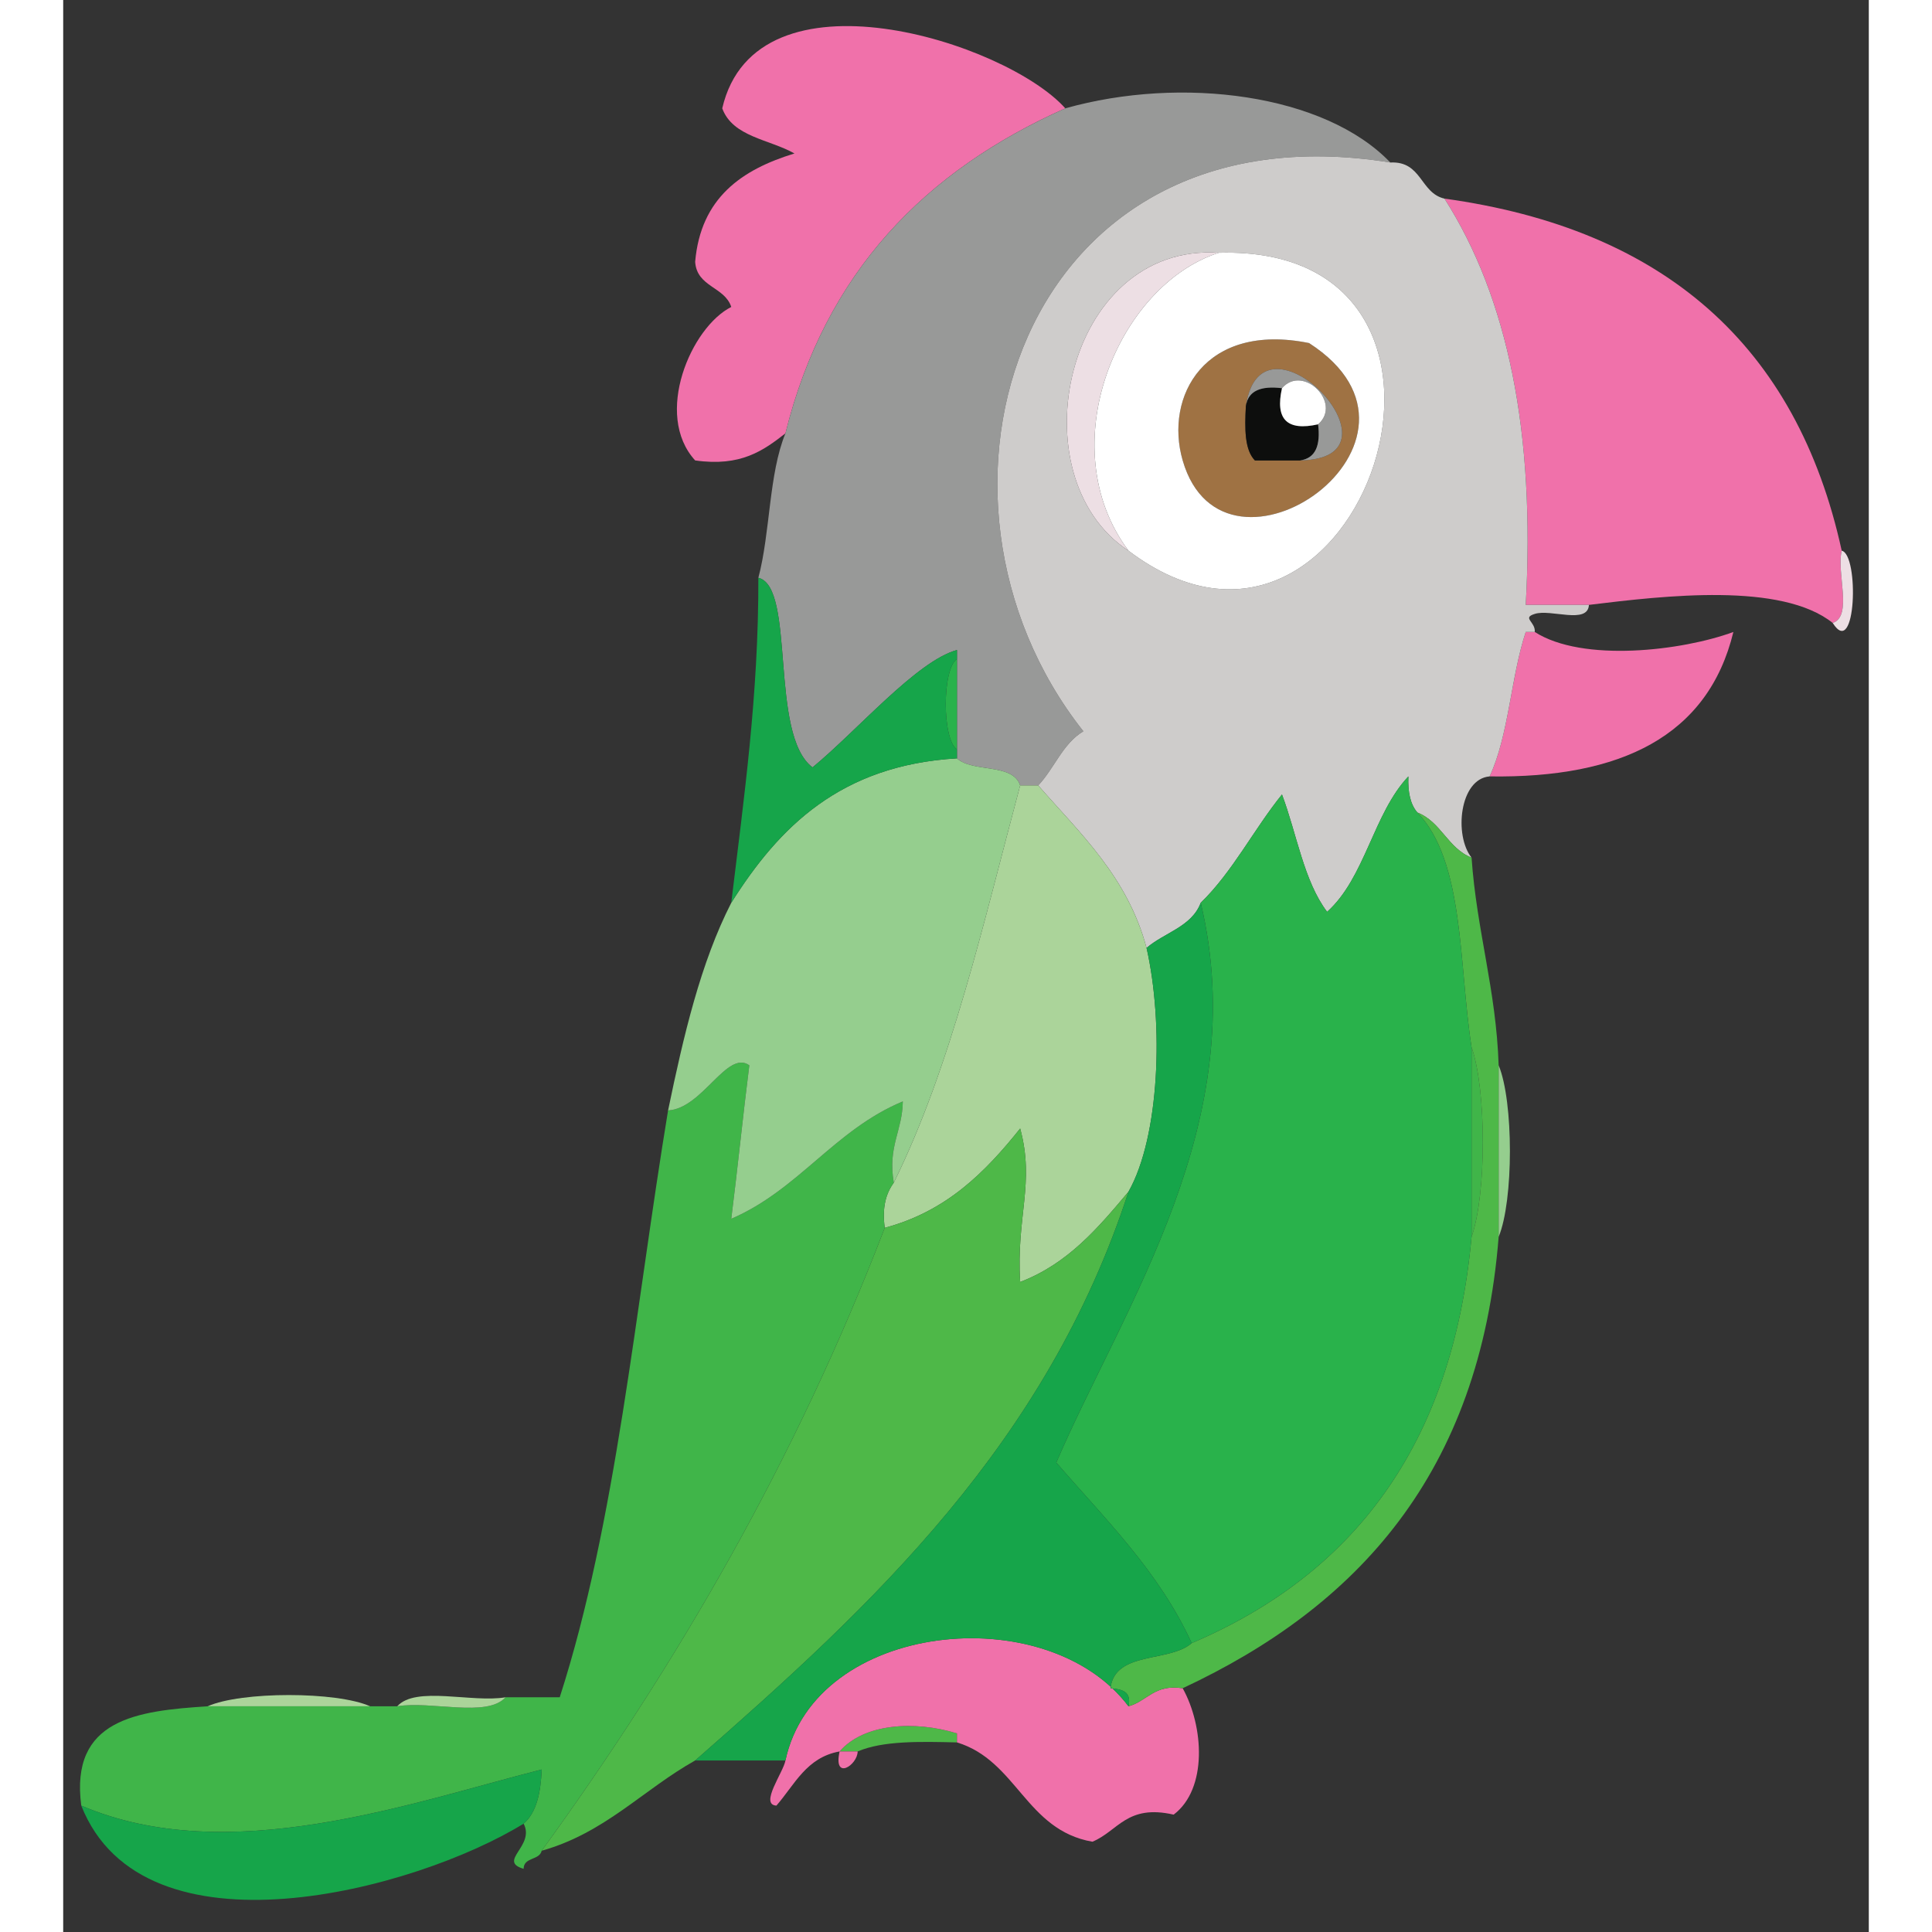 <?xml version="1.0" encoding="utf-8"?>
<!-- Generator: Adobe Illustrator 15.1.0, SVG Export Plug-In . SVG Version: 6.00 Build 0)  -->
<!DOCTYPE svg PUBLIC "-//W3C//DTD SVG 1.1//EN" "http://www.w3.org/Graphics/SVG/1.1/DTD/svg11.dtd">
<svg version="1.1" id="Layer_1" xmlns="http://www.w3.org/2000/svg" xmlns:xlink="http://www.w3.org/1999/xlink" x="0px" y="0px"
	 width="214" height="214" viewBox="0 0 200 214" enable-background="new 0 0 200 214" xml:space="preserve">
<rect x="0" y="0" width="200" height="214" fill="#333333" stroke="none"/>
<g>
	<g>
		<path fill="#F071AA" d="M80,48c-2.435,1.899-4.944,3.723-10,3c-4.63-5.068-0.451-14.766,4-17c-0.737-2.263-3.812-2.188-4-5
			c0.61-7.057,5.126-10.207,11-12c-2.761-1.572-6.841-1.826-8-5c3.746-16.157,31.42-7.366,38,0C95.552,18.886,84.426,30.092,80,48z"
			/>
		<path fill="#989998" d="M111,12c12.88-3.632,28.738-1.591,36,6c-41.107-6.646-54.606,36.963-34,63c-2.296,1.371-3.216,4.118-5,6
			c-0.667,0-1.333,0-2,0c-0.816-2.516-5.271-1.395-7-3c0-0.333,0-0.667,0-1c0-3.333,0-6.667,0-10c0-0.333,0-0.667,0-1
			c-4.463,1.217-11.056,8.934-16,13c-4.827-3.645-1.831-19.981-6-21c1.331-5.003,1.15-11.516,3-16
			C84.426,30.092,95.552,18.886,111,12z"/>
		<path fill="#F071AA" d="M153,22c24.311,3.357,39.036,16.297,44,39c-0.609,2.391,1.255,7.255-1,8c-5.684-4.53-18.532-3.034-27-2
			c-2.333,0-4.667,0-7,0C163.066,47.933,160.012,32.988,153,22z"/>
		<path fill="#9F7243" d="M138,38c16.736,10.788-9.396,28.925-14,13C121.954,43.922,126.432,35.656,138,38z M137,51
			c12.65-0.176-4.292-17.929-6-6c-0.132,2.465-0.15,4.818,1,6C133.667,51,135.333,51,137,51z"/>
		<path fill="#0D0E0D" d="M131,45c0.241-1.759,1.721-2.279,4-2c-0.775,3.443,0.557,4.776,4,4c0.279,2.279-0.241,3.759-2,4
			c-1.667,0-3.333,0-5,0C130.85,49.818,130.868,47.465,131,45z"/>
		<path fill="#F071AA" d="M163,70c5.309,3.411,16.352,2.084,22,0c-2.801,11.533-12.45,16.216-27,16c2.125-4.542,2.342-10.991,4-16
			C162.333,70,162.667,70,163,70z"/>
		<path fill="#29B24B" d="M99,73c0,3.333,0,6.667,0,10C97.345,81.922,97.345,74.078,99,73z"/>
		<path fill="#40B549" d="M156,116c1.663,4.688,1.663,16.313,0,21C156,130,156,123,156,116z"/>
		<path fill="#ABD49A" d="M16,189c3.695-1.662,14.305-1.662,18,0C28,189,22,189,16,189z"/>
		<path fill="#4EB848" d="M88,194c-0.667,0-1.333,0-2,0c2.712-3.127,8.333-3.432,13-2c0,0.333,0,0.667,0,1
			C94.9,192.9,90.803,192.805,88,194z"/>
		<path fill="#F071AA" d="M80,195c3.3-15.4,28.924-18.031,38-6c2.091-0.576,2.854-2.479,6-2c2.35,4.221,2.77,11.15-1,14
			c-5.186-1.186-6.164,1.836-9,3c-7.377-1.289-8.352-8.98-15-11c0-0.333,0-0.667,0-1c-4.667-1.432-10.288-1.127-13,2
			c0.667,0,1.333,0,2,0c-0.013,1.531-2.729,3.287-2,0c-3.677,0.656-4.98,3.688-7,6C77.093,199.898,79.797,196.273,80,195z"/>
		<path fill="#CECCCB" d="M147,18c3.512-0.178,3.289,3.378,6,4c7.012,10.988,10.066,25.933,9,45c2.333,0,4.667,0,7,0
			c-0.125,2.208-4.242,0.425-6,1c-1.454,0.443,0.102,0.878,0,2c-0.333,0-0.667,0-1,0c-1.658,5.009-1.875,11.458-4,16
			c-3.33,0.265-3.968,6.532-2,9c-2.632-1.035-3.368-3.965-6-5c-0.775-0.89-1.075-2.258-1-4c-3.887,4.115-4.783,11.217-9,15
			c-2.584-3.416-3.357-8.643-5-13c-3.128,3.872-5.453,8.547-9,12c-1.002,2.665-4.036,3.297-6,5c-2.113-7.886-7.338-12.662-12-18
			c1.784-1.882,2.704-4.629,5-6C92.394,54.963,105.893,11.354,147,18z M128,28c-17.004-1.135-22.536,24.791-10,33
			C143.768,80.485,161.408,27.018,128,28z"/>
		<path fill="#EDDFE4" d="M128,28c-11.173,3.581-18.654,21.424-10,33C105.464,52.791,110.996,26.865,128,28z"/>
		<path fill="#989998" d="M131,45c1.708-11.929,18.65,5.824,6,6c1.759-0.241,2.279-1.721,2-4c2.707-2.351-1.648-6.708-4-4
			C132.721,42.721,131.241,43.241,131,45z"/>
		<path fill="#ABD49A" d="M118,132c-3.348,3.984-6.695,7.973-12,10c-0.45-7.268,1.646-10.93,0-17c-3.852,4.816-8.152,9.182-15,11
			c-0.319-2.318,0.161-3.839,1-5c6.389-12.943,9.922-28.745,14-44c0.667,0,1.333,0,2,0c4.662,5.338,9.887,10.114,12,18
			C121.904,113.389,121.457,125.875,118,132z"/>
		<path fill="#4EB848" d="M125,182c17.773-7.561,28.88-21.787,31-45c1.663-4.688,1.663-16.313,0-21c-1.436-9.232-0.771-20.562-6-26
			c2.632,1.035,3.368,3.965,6,5c0.564,8.102,2.723,14.609,3,23c0,6.333,0,12.667,0,19c-2.074,26.26-15.693,40.975-35,50
			c-3.146-0.479-3.909,1.424-6,2c0.367-1.701-0.779-1.887-2-2C116.497,182.831,122.518,184.184,125,182z"/>
		<path fill="#4EB848" d="M118,132c-9.091,27.909-28.257,45.743-48,63c-5.766,3.232-9.976,8.023-17,10
			c14.996-20.67,28.113-43.221,38-69c6.848-1.818,11.148-6.184,15-11c1.646,6.07-0.45,9.732,0,17
			C111.305,139.973,114.652,135.984,118,132z"/>
		<path fill="#40B549" d="M67,123c3.827-0.211,6.525-6.757,9-5c-0.712,5.621-1.288,11.379-2,17c7.457-3.209,11.465-9.869,19-13
			c-0.042,3.292-1.688,4.979-1,9c-0.839,1.161-1.319,2.682-1,5c-9.887,25.779-23.004,48.33-38,69c-0.248,1.086-1.988,0.68-2,2
			c-2.934-0.85,1.301-2.518,0-5c1.434-1.232,1.895-3.438,2-6c-14.66,3.73-34.696,10.966-51,4c-1.25-9.583,6.167-10.5,14-11
			c6,0,12,0,18,0c1,0,2,0,3,0c3.695-0.639,9.961,1.295,12-1c2,0,4,0,6,0C61.256,168.59,63.358,145.023,67,123z"/>
		<path fill="#FFFFFF" d="M128,28c33.408-0.982,15.768,52.485-10,33C109.346,49.424,116.827,31.581,128,28z M124,51
			c4.604,15.925,30.736-2.212,14-13C126.432,35.656,121.954,43.922,124,51z"/>
		<path fill="#FFFFFF" d="M139,47c-3.443,0.776-4.775-0.557-4-4C137.352,40.292,141.707,44.649,139,47z"/>
		<path fill="#EDDFE4" d="M196,69c2.255-0.745,0.391-5.609,1-8C198.941,61.41,198.609,73.142,196,69z"/>
		<path fill="#29B24B" d="M126,100c3.547-3.453,5.872-8.128,9-12c1.643,4.357,2.416,9.584,5,13c4.217-3.783,5.113-10.885,9-15
			c-0.075,1.742,0.225,3.11,1,4c5.229,5.438,4.564,16.768,6,26c0,7,0,14,0,21c-2.12,23.213-13.227,37.439-31,45
			c-3.667-8-9.598-13.734-15-20C117.52,144.537,131.786,124.221,126,100z"/>
		<path fill="#95CE8E" d="M67,123c1.715-8.284,3.615-16.385,7-23c5.281-8.386,12.094-15.24,25-16c1.729,1.605,6.184,0.484,7,3
			c-4.078,15.255-7.611,31.057-14,44c-0.688-4.021,0.958-5.708,1-9c-7.535,3.131-11.543,9.791-19,13c0.712-5.621,1.288-11.379,2-17
			C73.525,116.243,70.827,122.789,67,123z"/>
		<path fill="#16A54A" d="M125,182c-2.482,2.184-8.503,0.831-9,5c1.221,0.113,2.367,0.299,2,2c-9.076-12.031-34.7-9.4-38,6
			c-3.333,0-6.667,0-10,0c19.743-17.257,38.909-35.091,48-63c3.457-6.125,3.904-18.611,2-27c1.964-1.703,4.998-2.335,6-5
			c5.786,24.221-8.48,44.537-16,62C115.402,168.266,121.333,174,125,182z"/>
		<path fill="#ABD49A" d="M37,189c2.039-2.295,8.305-0.361,12-1C46.961,190.295,40.695,188.361,37,189z"/>
		<path fill="#95CE8E" d="M159,118c1.663,4.025,1.663,14.975,0,19C159,130.667,159,124.333,159,118z"/>
		<path fill="#16A54A" d="M74,100c1.397-11.603,3.033-22.967,3-36c4.169,1.019,1.173,17.355,6,21c4.944-4.066,11.537-11.783,16-13
			c0,0.333,0,0.667,0,1c-1.655,1.078-1.655,8.922,0,10c0,0.333,0,0.667,0,1C86.094,84.76,79.281,91.614,74,100z"/>
		<path fill="#16A54A" d="M2,200c16.304,6.966,36.34-0.27,51-4c-0.105,2.563-0.566,4.768-2,6C38.99,209.383,8.902,217.441,2,200z"/>
	</g>
</g>
</svg>
